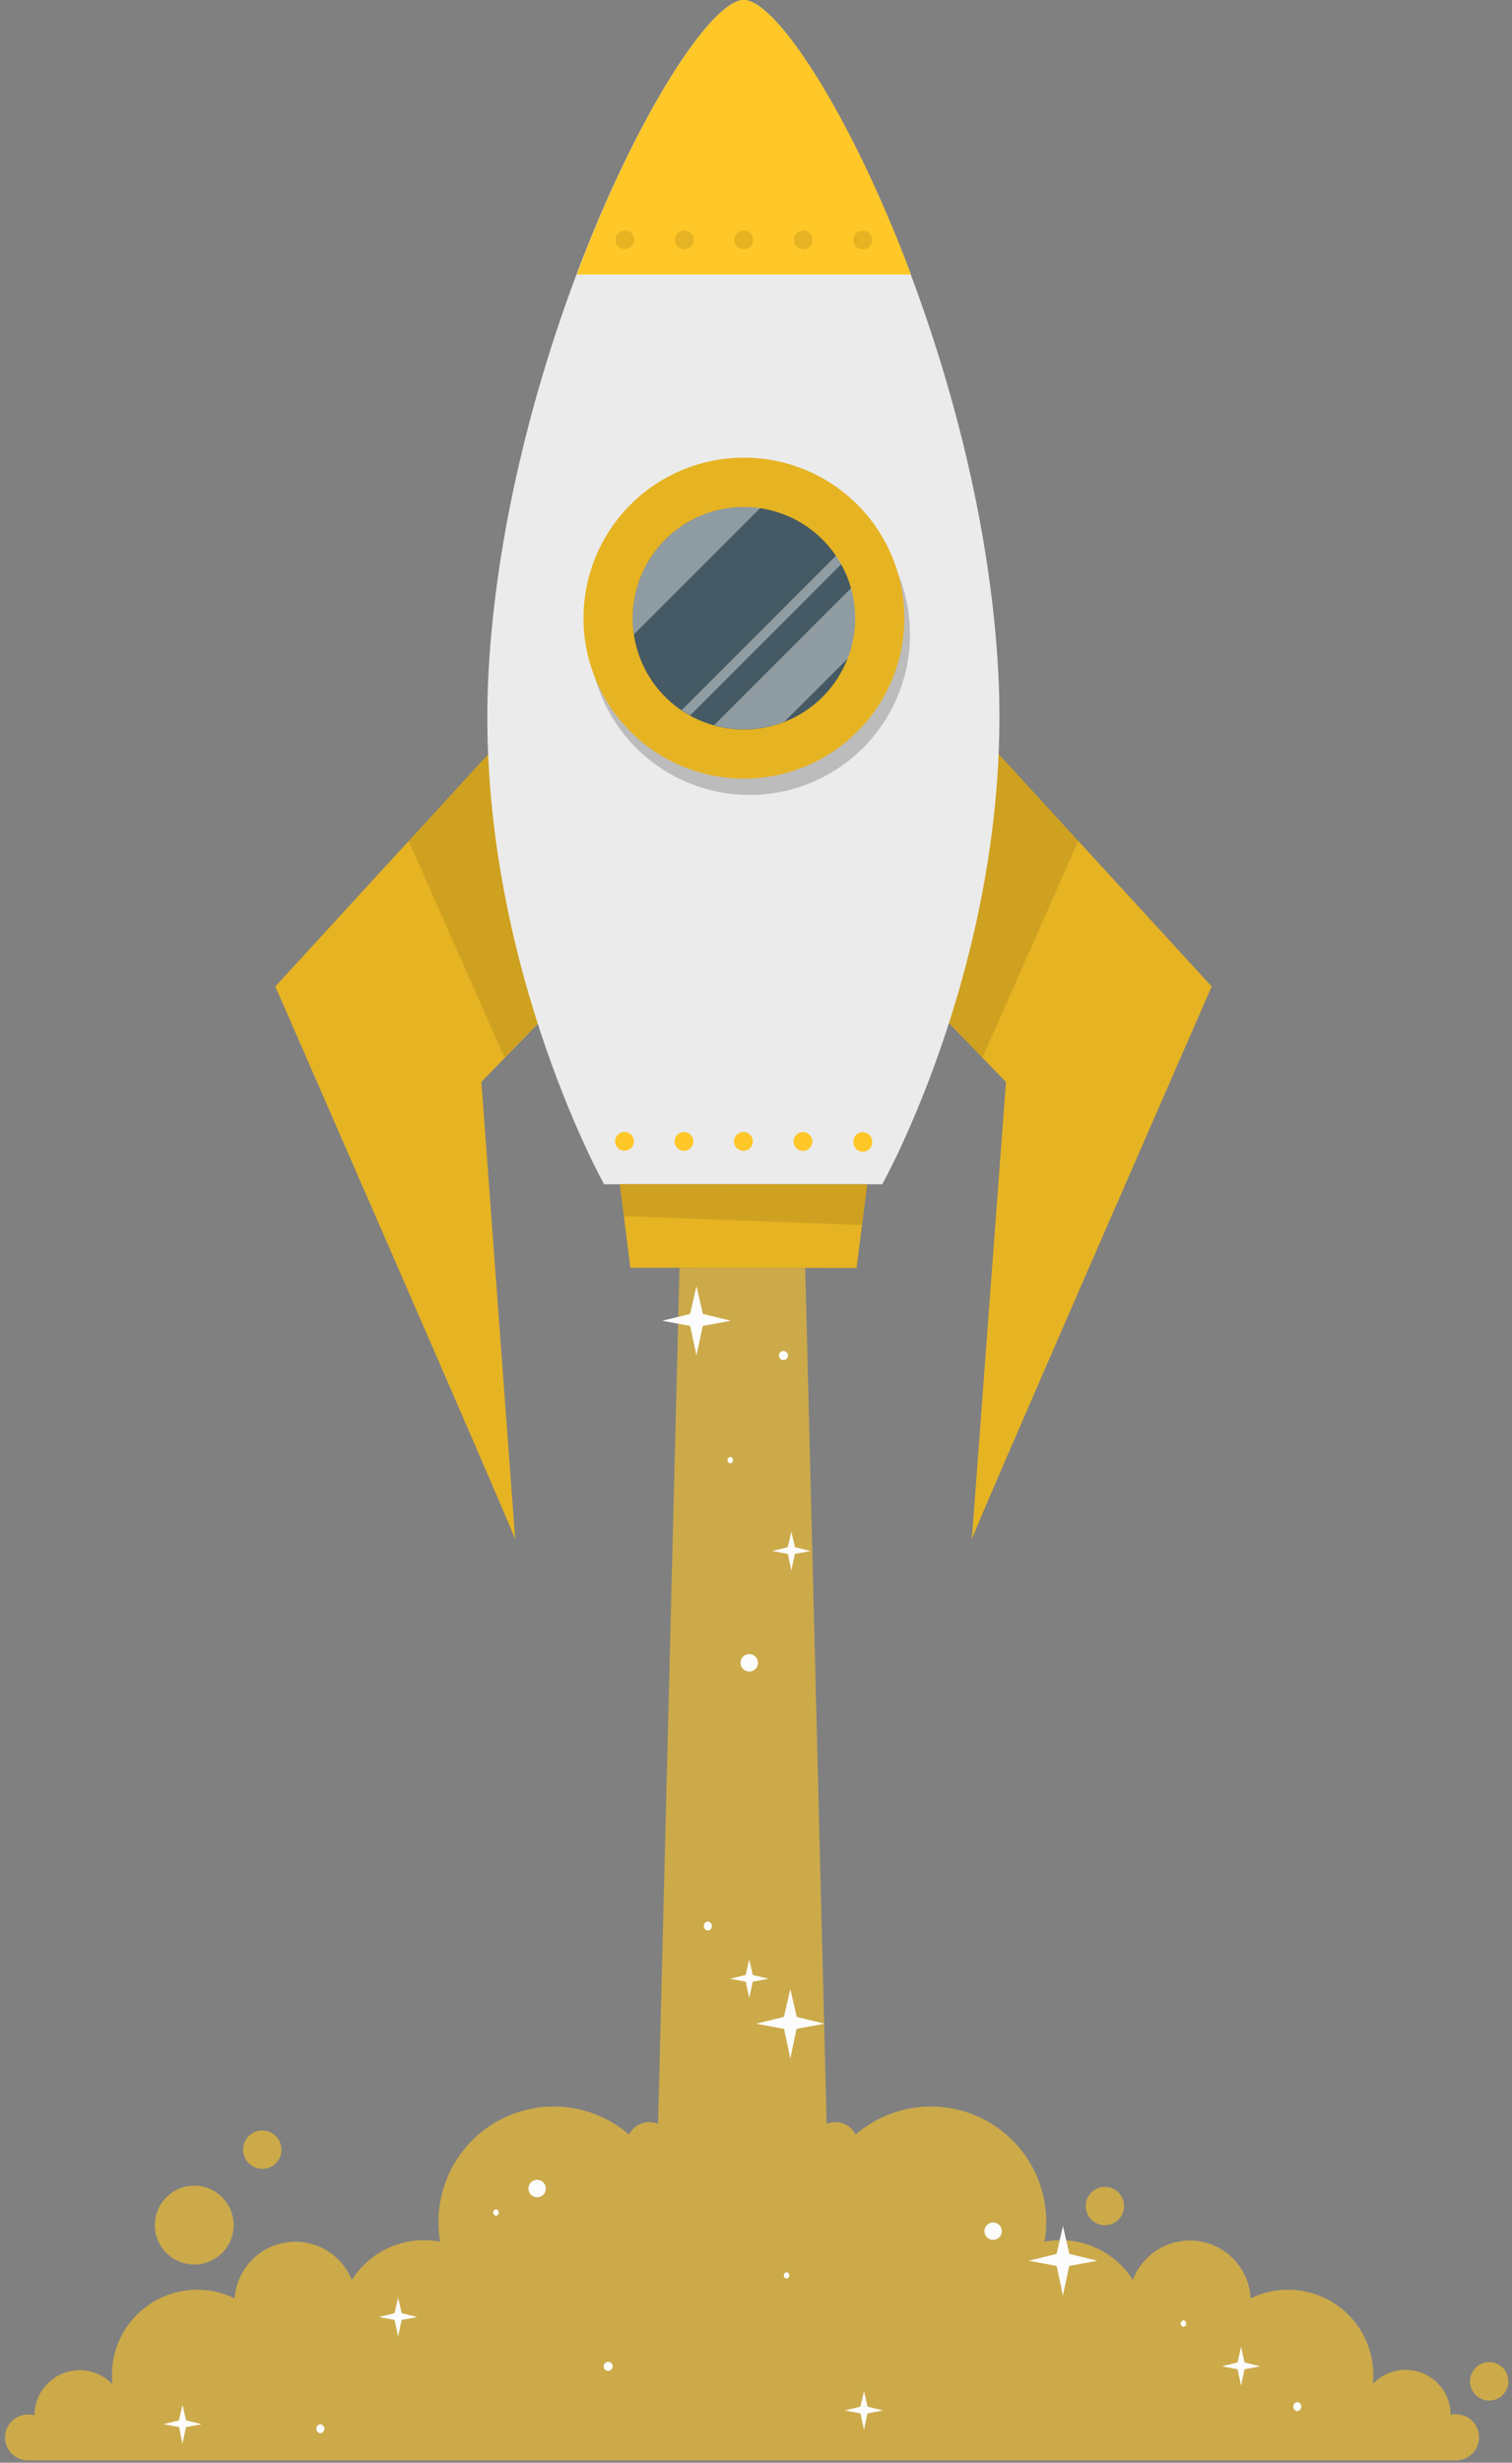 <svg width="234" height="381" viewBox="0 0 234 381" fill="none" xmlns="http://www.w3.org/2000/svg">
<rect x="0" y="0" width="234" height="381" fill="#808080" stroke="none"/>
<path opacity="0.6" d="M36.159 344.242C36.159 345.448 35.801 346.626 35.132 347.629C34.462 348.632 33.509 349.413 32.395 349.875C31.281 350.336 30.055 350.457 28.872 350.222C27.69 349.986 26.603 349.406 25.751 348.553C24.898 347.7 24.317 346.614 24.082 345.431C23.847 344.248 23.968 343.023 24.429 341.908C24.89 340.794 25.672 339.842 26.675 339.172C27.677 338.502 28.856 338.145 30.062 338.145C31.679 338.145 33.23 338.787 34.373 339.93C35.517 341.074 36.159 342.625 36.159 344.242Z" fill="#FFC727"/>
<path opacity="0.6" d="M43.563 332.57C43.563 333.158 43.389 333.732 43.063 334.22C42.737 334.709 42.273 335.089 41.73 335.314C41.187 335.539 40.59 335.598 40.014 335.483C39.438 335.369 38.909 335.086 38.493 334.67C38.078 334.255 37.795 333.726 37.68 333.15C37.566 332.574 37.625 331.976 37.849 331.434C38.074 330.891 38.455 330.427 38.943 330.101C39.432 329.774 40.006 329.6 40.593 329.6C41.381 329.6 42.137 329.913 42.694 330.47C43.251 331.027 43.563 331.782 43.563 332.57Z" fill="#FFC727"/>
<path opacity="0.6" d="M173.967 341.292C173.967 341.88 173.792 342.454 173.466 342.942C173.14 343.431 172.676 343.812 172.133 344.036C171.59 344.261 170.993 344.32 170.417 344.205C169.841 344.091 169.312 343.808 168.896 343.393C168.481 342.977 168.198 342.448 168.083 341.872C167.969 341.296 168.028 340.698 168.252 340.156C168.477 339.613 168.858 339.149 169.346 338.823C169.835 338.496 170.409 338.322 170.996 338.322C171.784 338.322 172.54 338.635 173.097 339.192C173.654 339.749 173.967 340.505 173.967 341.292Z" fill="#FFC727"/>
<path opacity="0.6" d="M233.442 368.411C233.442 368.998 233.268 369.572 232.942 370.061C232.615 370.549 232.151 370.93 231.609 371.155C231.066 371.379 230.469 371.438 229.893 371.324C229.316 371.209 228.787 370.926 228.372 370.511C227.957 370.095 227.674 369.566 227.559 368.99C227.444 368.414 227.503 367.817 227.728 367.274C227.953 366.731 228.334 366.267 228.822 365.941C229.31 365.615 229.885 365.44 230.472 365.44C231.26 365.44 232.015 365.753 232.572 366.31C233.129 366.867 233.442 367.623 233.442 368.411Z" fill="#FFC727"/>
<path opacity="0.6" d="M228.893 377.091C228.893 378.031 228.52 378.933 227.855 379.598C227.19 380.263 226.288 380.636 225.348 380.636H4.513C4.032 380.662 3.55 380.59 3.098 380.424C2.646 380.258 2.232 380.001 1.882 379.67C1.532 379.339 1.254 378.94 1.063 378.497C0.873 378.054 0.775 377.578 0.775 377.096C0.775 376.614 0.873 376.137 1.063 375.695C1.254 375.252 1.532 374.853 1.882 374.522C2.232 374.191 2.646 373.934 3.098 373.768C3.55 373.602 4.032 373.53 4.513 373.556C4.794 373.556 5.075 373.587 5.349 373.65C5.353 372.264 5.768 370.91 6.544 369.761C7.319 368.612 8.418 367.719 9.702 367.196C10.986 366.674 12.396 366.545 13.753 366.827C15.111 367.108 16.354 367.787 17.324 368.776H17.387C17.387 368.348 17.324 367.908 17.324 367.469C17.319 365.227 17.884 363.02 18.968 361.057C20.052 359.095 21.618 357.44 23.518 356.25C25.419 355.06 27.591 354.374 29.83 354.257C32.069 354.139 34.301 354.594 36.316 355.578C36.463 353.45 37.328 351.435 38.77 349.864C40.212 348.292 42.145 347.256 44.253 346.927C46.36 346.598 48.517 346.994 50.37 348.051C52.222 349.108 53.661 350.762 54.45 352.744C55.634 350.853 57.28 349.295 59.232 348.215C61.184 347.136 63.379 346.571 65.609 346.574C66.455 346.579 67.299 346.659 68.13 346.814C67.949 345.803 67.858 344.777 67.858 343.75C67.856 340.333 68.836 336.987 70.68 334.11C72.525 331.233 75.157 328.946 78.263 327.522C81.37 326.098 84.82 325.596 88.204 326.075C91.587 326.555 94.762 327.996 97.35 330.228C97.647 329.65 98.096 329.166 98.65 328.826C99.203 328.487 99.838 328.306 100.487 328.303C100.954 328.306 101.415 328.399 101.847 328.575L105.162 196.143H124.615L127.93 328.575C128.361 328.399 128.823 328.306 129.289 328.303C129.938 328.307 130.573 328.489 131.126 328.828C131.679 329.167 132.129 329.651 132.427 330.228C135.015 327.996 138.19 326.555 141.573 326.075C144.957 325.596 148.407 326.098 151.513 327.522C154.62 328.946 157.252 331.233 159.096 334.11C160.941 336.987 161.921 340.333 161.919 343.75C161.919 344.777 161.828 345.803 161.647 346.814C162.478 346.659 163.322 346.579 164.167 346.574C166.398 346.572 168.592 347.137 170.544 348.217C172.496 349.296 174.142 350.854 175.326 352.744C176.085 350.715 177.52 349.009 179.39 347.915C181.259 346.82 183.449 346.405 185.59 346.738C187.731 347.071 189.691 348.132 191.14 349.743C192.589 351.353 193.439 353.414 193.544 355.578C195.555 354.596 197.782 354.141 200.017 354.256C202.252 354.371 204.421 355.053 206.32 356.236C208.219 357.42 209.786 359.067 210.873 361.023C211.961 362.979 212.533 365.179 212.536 367.417C212.536 367.856 212.536 368.295 212.474 368.724H212.536C213.507 367.734 214.75 367.056 216.107 366.774C217.464 366.493 218.875 366.622 220.159 367.144C221.442 367.667 222.542 368.559 223.317 369.709C224.092 370.858 224.508 372.212 224.511 373.598C224.785 373.534 225.066 373.503 225.348 373.504C225.817 373.504 226.281 373.597 226.714 373.777C227.147 373.958 227.54 374.223 227.87 374.557C228.199 374.89 228.46 375.286 228.635 375.721C228.811 376.156 228.899 376.622 228.893 377.091Z" fill="#FFC727"/>
<path d="M79.728 112.143L42.612 152.616C42.612 152.616 79.759 237.579 79.728 238.164L74.499 167.383L86.003 155.534L79.728 112.143Z" fill="#FFC727"/>
<path opacity="0.1" d="M79.728 112.143L42.612 152.616C42.612 152.616 79.759 237.579 79.728 238.164L74.499 167.383L86.003 155.534L79.728 112.143Z" fill="black"/>
<path opacity="0.1" d="M85.919 155.524L78.086 163.629L63.246 130.1L79.728 112.133L85.919 155.524Z" fill="black"/>
<path d="M150.404 112.143L187.52 152.616C187.52 152.616 150.362 237.579 150.404 238.164L155.686 167.383L144.182 155.534L150.404 112.143Z" fill="#FFC727"/>
<path opacity="0.1" d="M150.404 112.143L187.52 152.616C187.52 152.616 150.362 237.579 150.404 238.164L155.686 167.383L144.182 155.534L150.404 112.143Z" fill="black"/>
<path opacity="0.1" d="M144.203 155.524L152.046 163.629L166.886 130.1L150.404 112.133L144.203 155.524Z" fill="black"/>
<path d="M136.537 183.217H93.491C93.491 183.217 73.213 146.969 75.618 103.735C76.831 82.159 82.468 60.438 89.214 42.46C98.595 17.601 110.14 0 115.108 0C120.076 0 131.632 17.622 140.95 42.471C147.696 60.448 153.301 82.212 154.483 103.766C156.857 146.99 136.537 183.217 136.537 183.217Z" fill="#EBEBEB"/>
<path opacity="0.2" d="M140.835 98.171C140.833 103.082 139.375 107.882 136.644 111.964C133.914 116.046 130.035 119.226 125.497 121.103C120.958 122.98 115.966 123.469 111.15 122.508C106.334 121.547 101.911 119.18 98.441 115.705C94.97 112.231 92.608 107.805 91.653 102.987C90.699 98.17 91.194 93.178 93.077 88.642C94.959 84.107 98.145 80.231 102.23 77.506C106.316 74.781 111.117 73.329 116.028 73.333C119.289 73.333 122.517 73.975 125.529 75.224C128.54 76.473 131.277 78.303 133.581 80.61C135.884 82.916 137.711 85.655 138.956 88.668C140.201 91.681 140.839 94.911 140.835 98.171Z" fill="black"/>
<path d="M139.957 95.64C139.954 100.549 138.497 105.348 135.769 109.429C133.04 113.51 129.163 116.69 124.628 118.568C120.092 120.447 115.101 120.938 110.286 119.981C105.472 119.023 101.049 116.66 97.577 113.189C94.105 109.719 91.739 105.297 90.78 100.482C89.82 95.668 90.31 90.677 92.186 86.141C94.062 81.604 97.241 77.726 101.321 74.996C105.401 72.265 110.199 70.806 115.108 70.802C118.371 70.799 121.603 71.44 124.618 72.687C127.633 73.934 130.373 75.763 132.681 78.07C134.989 80.377 136.819 83.116 138.068 86.131C139.316 89.146 139.958 92.377 139.957 95.64Z" fill="#FFC727"/>
<path opacity="0.1" d="M139.957 95.64C139.954 100.549 138.497 105.348 135.769 109.429C133.04 113.51 129.163 116.69 124.628 118.568C120.092 120.447 115.101 120.938 110.286 119.981C105.472 119.023 101.049 116.66 97.577 113.189C94.105 109.719 91.739 105.297 90.78 100.482C89.82 95.668 90.31 90.677 92.186 86.141C94.062 81.604 97.241 77.726 101.321 74.996C105.401 72.265 110.199 70.806 115.108 70.802C118.371 70.799 121.603 71.44 124.618 72.687C127.633 73.934 130.373 75.763 132.681 78.07C134.989 80.377 136.819 83.116 138.068 86.131C139.316 89.146 139.958 92.377 139.957 95.64Z" fill="black"/>
<path d="M132.343 95.619C132.349 99.024 131.346 102.355 129.459 105.189C127.572 108.024 124.887 110.235 121.743 111.543C118.599 112.852 115.138 113.198 111.798 112.539C108.457 111.88 105.387 110.245 102.975 107.841C100.564 105.437 98.92 102.372 98.25 99.033C97.581 95.695 97.917 92.232 99.216 89.085C100.515 85.937 102.718 83.245 105.547 81.35C108.376 79.454 111.703 78.441 115.108 78.436C119.672 78.431 124.051 80.238 127.283 83.46C130.515 86.682 132.335 91.055 132.343 95.619Z" fill="#455A64"/>
<g opacity="0.4">
<path d="M132.353 95.619C132.358 97.766 131.961 99.894 131.182 101.894L121.383 111.672C119.383 112.45 117.254 112.843 115.108 112.833C113.552 112.836 112.003 112.621 110.506 112.195L131.716 90.986C132.139 92.494 132.354 94.053 132.353 95.619Z" fill="white"/>
<path d="M117.66 78.593L98.103 98.15C97.982 97.315 97.919 96.473 97.915 95.63C97.923 91.072 99.737 86.704 102.96 83.481C106.182 80.259 110.551 78.445 115.108 78.436C115.961 78.429 116.814 78.481 117.66 78.593Z" fill="white"/>
<path d="M130.199 87.284L106.804 110.679C106.349 110.437 105.909 110.168 105.486 109.874L129.383 85.966C129.676 86.385 129.938 86.803 130.199 87.284Z" fill="white"/>
</g>
<path d="M140.992 42.471H89.255C98.594 17.601 110.14 0 115.108 0C120.076 0 131.674 17.622 140.992 42.471Z" fill="#FFC727"/>
<g opacity="0.1">
<path d="M98.166 37.095C98.166 37.383 98.08 37.664 97.921 37.903C97.761 38.142 97.534 38.328 97.268 38.438C97.003 38.548 96.71 38.577 96.428 38.521C96.146 38.465 95.887 38.326 95.684 38.123C95.481 37.92 95.342 37.661 95.286 37.379C95.23 37.097 95.259 36.804 95.369 36.539C95.479 36.273 95.665 36.046 95.904 35.886C96.143 35.727 96.424 35.642 96.712 35.642C96.903 35.64 97.093 35.677 97.27 35.749C97.447 35.822 97.608 35.929 97.743 36.064C97.878 36.2 97.985 36.36 98.058 36.537C98.13 36.714 98.167 36.904 98.166 37.095Z" fill="black"/>
<path d="M107.369 37.095C107.371 37.384 107.287 37.666 107.128 37.907C106.969 38.147 106.743 38.335 106.476 38.447C106.21 38.558 105.917 38.588 105.634 38.532C105.351 38.476 105.091 38.337 104.887 38.134C104.684 37.93 104.545 37.67 104.489 37.387C104.433 37.104 104.463 36.811 104.574 36.545C104.686 36.279 104.874 36.052 105.114 35.893C105.355 35.734 105.637 35.65 105.926 35.652C106.308 35.655 106.673 35.808 106.943 36.078C107.213 36.348 107.366 36.713 107.369 37.095Z" fill="black"/>
<path d="M116.572 37.106C116.573 37.298 116.537 37.488 116.463 37.666C116.39 37.844 116.282 38.005 116.146 38.14C116.009 38.276 115.847 38.383 115.669 38.455C115.491 38.526 115.3 38.562 115.108 38.559C114.82 38.561 114.538 38.478 114.297 38.319C114.057 38.161 113.869 37.935 113.757 37.669C113.646 37.404 113.616 37.111 113.67 36.828C113.725 36.546 113.863 36.286 114.066 36.081C114.269 35.877 114.528 35.738 114.81 35.681C115.092 35.624 115.385 35.652 115.651 35.762C115.918 35.871 116.145 36.058 116.305 36.297C116.466 36.536 116.551 36.818 116.551 37.106H116.572Z" fill="black"/>
<path d="M125.775 37.116C125.775 37.404 125.69 37.686 125.53 37.925C125.369 38.164 125.142 38.35 124.875 38.46C124.609 38.57 124.316 38.598 124.034 38.541C123.752 38.484 123.493 38.345 123.29 38.14C123.087 37.936 122.949 37.676 122.895 37.393C122.84 37.111 122.87 36.818 122.982 36.553C123.093 36.287 123.281 36.061 123.522 35.902C123.762 35.744 124.044 35.66 124.332 35.663C124.522 35.663 124.711 35.7 124.887 35.773C125.063 35.846 125.222 35.954 125.356 36.089C125.49 36.224 125.597 36.384 125.668 36.561C125.74 36.737 125.777 36.926 125.775 37.116Z" fill="black"/>
<path d="M134.979 37.116C134.981 37.404 134.897 37.687 134.738 37.928C134.579 38.168 134.352 38.356 134.086 38.468C133.82 38.579 133.527 38.609 133.244 38.553C132.961 38.497 132.701 38.358 132.497 38.154C132.293 37.95 132.154 37.691 132.099 37.408C132.043 37.125 132.073 36.831 132.184 36.565C132.295 36.299 132.483 36.072 132.724 35.913C132.965 35.755 133.247 35.671 133.535 35.673C133.918 35.673 134.285 35.825 134.556 36.096C134.827 36.366 134.979 36.733 134.979 37.116Z" fill="black"/>
</g>
<path d="M98.103 176.576C98.103 176.864 98.017 177.145 97.857 177.385C97.697 177.624 97.469 177.81 97.203 177.92C96.937 178.03 96.644 178.058 96.362 178.001C96.079 177.944 95.82 177.805 95.618 177.6C95.415 177.396 95.277 177.136 95.222 176.853C95.167 176.571 95.198 176.278 95.309 176.012C95.421 175.747 95.609 175.521 95.849 175.362C96.09 175.204 96.372 175.12 96.66 175.122C96.85 175.122 97.039 175.16 97.214 175.233C97.39 175.306 97.55 175.414 97.684 175.549C97.818 175.684 97.924 175.844 97.996 176.021C98.068 176.197 98.104 176.386 98.103 176.576Z" fill="#FFC727"/>
<path d="M107.306 176.576C107.308 176.864 107.224 177.147 107.065 177.387C106.906 177.628 106.68 177.816 106.413 177.927C106.147 178.039 105.854 178.068 105.571 178.013C105.288 177.957 105.028 177.818 104.824 177.614C104.621 177.41 104.482 177.15 104.426 176.867C104.37 176.584 104.4 176.291 104.511 176.025C104.623 175.759 104.811 175.532 105.051 175.373C105.292 175.214 105.574 175.131 105.863 175.133C106.246 175.133 106.613 175.285 106.883 175.555C107.154 175.826 107.306 176.193 107.306 176.576Z" fill="#FFC727"/>
<path d="M116.509 176.586C116.509 176.874 116.424 177.156 116.263 177.395C116.103 177.634 115.876 177.821 115.609 177.93C115.343 178.04 115.05 178.068 114.768 178.011C114.486 177.954 114.227 177.815 114.024 177.611C113.821 177.406 113.683 177.146 113.628 176.864C113.574 176.581 113.604 176.288 113.715 176.023C113.827 175.757 114.015 175.531 114.256 175.373C114.496 175.214 114.778 175.131 115.066 175.133C115.256 175.133 115.445 175.17 115.621 175.244C115.796 175.317 115.956 175.424 116.09 175.559C116.224 175.694 116.33 175.855 116.402 176.031C116.474 176.207 116.511 176.396 116.509 176.586Z" fill="#FFC727"/>
<path d="M125.723 176.586C125.725 176.874 125.642 177.156 125.483 177.397C125.325 177.637 125.098 177.825 124.833 177.937C124.567 178.049 124.275 178.079 123.992 178.024C123.709 177.969 123.45 177.831 123.245 177.628C123.041 177.426 122.901 177.167 122.844 176.884C122.787 176.602 122.816 176.309 122.925 176.043C123.035 175.777 123.221 175.549 123.461 175.389C123.7 175.229 123.981 175.143 124.269 175.143C124.653 175.143 125.021 175.295 125.294 175.565C125.566 175.836 125.72 176.203 125.723 176.586Z" fill="#FFC727"/>
<path d="M134.979 176.597C134.996 176.798 134.971 176.999 134.906 177.19C134.841 177.38 134.737 177.555 134.601 177.704C134.465 177.852 134.299 177.97 134.115 178.051C133.93 178.132 133.731 178.174 133.53 178.174C133.329 178.174 133.13 178.132 132.945 178.051C132.761 177.97 132.596 177.852 132.459 177.704C132.323 177.555 132.219 177.38 132.154 177.19C132.089 176.999 132.065 176.798 132.082 176.597C132.08 176.407 132.117 176.219 132.189 176.043C132.261 175.867 132.367 175.708 132.501 175.573C132.636 175.439 132.795 175.333 132.971 175.261C133.147 175.189 133.335 175.152 133.525 175.154C133.715 175.152 133.904 175.189 134.08 175.261C134.257 175.332 134.417 175.439 134.552 175.573C134.687 175.707 134.795 175.866 134.868 176.042C134.941 176.218 134.979 176.407 134.979 176.597Z" fill="#FFC727"/>
<path d="M132.563 196.154L97.559 196.133L95.928 183.196L134.215 183.227L132.563 196.154Z" fill="#FFC727"/>
<path opacity="0.1" d="M132.563 196.154L97.559 196.133L95.928 183.196L134.215 183.227L132.563 196.154Z" fill="black"/>
<path opacity="0.1" d="M134.215 183.227L133.399 189.523L96.545 188.143L95.928 183.196L134.215 183.227Z" fill="black"/>
<path d="M169.815 349.753L165.475 350.558L164.502 355.129L163.529 350.558L159.2 349.753L163.519 348.697L164.502 344.378L165.496 348.697L169.815 349.753Z" fill="#FCFCFC"/>
<path d="M127.616 313.087L123.276 313.882L122.313 318.462L121.341 313.882L117.001 313.087L121.32 312.03L122.313 307.711L123.297 312.03L127.616 313.087Z" fill="#FCFCFC"/>
<path d="M113.1 204.332L108.76 205.137L107.787 209.708L106.815 205.137L102.485 204.332L106.804 203.276L107.787 198.957L108.781 203.276L113.1 204.332Z" fill="#FCFCFC"/>
<path d="M64.574 358.465L62.158 358.914L61.614 361.466L61.071 358.914L58.644 358.465L61.06 357.868L61.614 355.453L62.169 357.868L64.574 358.465Z" fill="#FCFCFC"/>
<path d="M195.029 366.089L192.603 366.538L192.07 369.09L191.526 366.538L189.1 366.089L191.515 365.492L192.07 363.077L192.614 365.492L195.029 366.089Z" fill="#FCFCFC"/>
<path d="M31.212 375.041L28.786 375.491L28.242 378.053L27.709 375.491L25.283 375.041L27.688 374.455L28.242 372.04L28.797 374.455L31.212 375.041Z" fill="#FCFCFC"/>
<path d="M136.673 372.918L134.246 373.368L133.713 375.92L133.169 373.368L130.743 372.918L133.159 372.322L133.713 369.917L134.257 372.322L136.673 372.918Z" fill="#FCFCFC"/>
<path d="M118.925 306.132L116.499 306.582L115.955 309.134L115.411 306.582L112.995 306.132L115.401 305.546L115.955 303.131L116.509 305.546L118.925 306.132Z" fill="#FCFCFC"/>
<path d="M125.441 239.953L123.014 240.402L122.471 242.954L121.927 240.402L119.511 239.953L121.916 239.367L122.471 236.951L123.025 239.367L125.441 239.953Z" fill="#FCFCFC"/>
<path d="M200.771 371.611C200.599 371.632 200.44 371.715 200.325 371.845C200.21 371.975 200.146 372.143 200.146 372.317C200.146 372.49 200.21 372.658 200.325 372.788C200.44 372.918 200.599 373.002 200.771 373.023C200.943 373.002 201.102 372.918 201.217 372.788C201.333 372.658 201.396 372.49 201.396 372.317C201.396 372.143 201.333 371.975 201.217 371.845C201.102 371.715 200.943 371.632 200.771 371.611Z" fill="#FCFCFC"/>
<path d="M109.544 297.263C109.372 297.284 109.213 297.368 109.098 297.498C108.983 297.628 108.919 297.796 108.919 297.969C108.919 298.143 108.983 298.311 109.098 298.441C109.213 298.571 109.372 298.654 109.544 298.675C109.717 298.654 109.875 298.571 109.991 298.441C110.106 298.311 110.169 298.143 110.169 297.969C110.169 297.796 110.106 297.628 109.991 297.498C109.875 297.368 109.717 297.284 109.544 297.263Z" fill="#FCFCFC"/>
<path d="M121.247 209.007C121.061 209.007 120.883 209.081 120.751 209.212C120.62 209.343 120.546 209.522 120.546 209.708C120.546 209.893 120.62 210.072 120.751 210.203C120.883 210.334 121.061 210.408 121.247 210.408C121.433 210.408 121.611 210.334 121.742 210.203C121.874 210.072 121.948 209.893 121.948 209.708C121.948 209.522 121.874 209.343 121.742 209.212C121.611 209.081 121.433 209.007 121.247 209.007Z" fill="#FCFCFC"/>
<path d="M49.577 375.041C49.405 375.062 49.246 375.145 49.131 375.276C49.016 375.406 48.952 375.573 48.952 375.747C48.952 375.921 49.016 376.088 49.131 376.218C49.246 376.348 49.405 376.432 49.577 376.453C49.749 376.432 49.908 376.348 50.023 376.218C50.139 376.088 50.202 375.921 50.202 375.747C50.202 375.573 50.139 375.406 50.023 375.276C49.908 375.145 49.749 375.062 49.577 375.041Z" fill="#FCFCFC"/>
<path d="M94.118 365.388C93.933 365.388 93.754 365.462 93.623 365.593C93.492 365.725 93.418 365.903 93.418 366.089C93.418 366.274 93.492 366.453 93.623 366.584C93.754 366.716 93.933 366.789 94.118 366.789C94.304 366.789 94.483 366.716 94.614 366.584C94.745 366.453 94.819 366.274 94.819 366.089C94.819 365.903 94.745 365.725 94.614 365.593C94.483 365.462 94.304 365.388 94.118 365.388Z" fill="#FCFCFC"/>
<path d="M183.159 358.977C183.04 358.995 182.931 359.054 182.852 359.146C182.773 359.237 182.73 359.353 182.73 359.474C182.73 359.595 182.773 359.711 182.852 359.802C182.931 359.894 183.04 359.953 183.159 359.971C183.279 359.953 183.388 359.894 183.467 359.802C183.546 359.711 183.589 359.595 183.589 359.474C183.589 359.353 183.546 359.237 183.467 359.146C183.388 359.054 183.279 358.995 183.159 358.977Z" fill="#FCFCFC"/>
<path d="M121.728 351.521C121.609 351.538 121.5 351.598 121.421 351.689C121.342 351.78 121.298 351.897 121.298 352.017C121.298 352.138 121.342 352.254 121.421 352.346C121.5 352.437 121.609 352.497 121.728 352.514C121.847 352.497 121.957 352.437 122.035 352.346C122.114 352.254 122.158 352.138 122.158 352.017C122.158 351.897 122.114 351.78 122.035 351.689C121.957 351.598 121.847 351.538 121.728 351.521Z" fill="#FCFCFC"/>
<path d="M113.016 225.405C112.897 225.423 112.788 225.482 112.709 225.574C112.63 225.665 112.587 225.781 112.587 225.902C112.587 226.023 112.63 226.139 112.709 226.23C112.788 226.322 112.897 226.381 113.016 226.399C113.136 226.381 113.245 226.322 113.324 226.23C113.403 226.139 113.446 226.023 113.446 225.902C113.446 225.781 113.403 225.665 113.324 225.574C113.245 225.482 113.136 225.423 113.016 225.405Z" fill="#FCFCFC"/>
<path d="M76.758 341.805C76.638 341.822 76.529 341.882 76.451 341.973C76.372 342.065 76.328 342.181 76.328 342.302C76.328 342.422 76.372 342.539 76.451 342.63C76.529 342.721 76.638 342.781 76.758 342.798C76.877 342.781 76.986 342.721 77.065 342.63C77.144 342.539 77.188 342.422 77.188 342.302C77.188 342.181 77.144 342.065 77.065 341.973C76.986 341.882 76.877 341.822 76.758 341.805Z" fill="#FCFCFC"/>
<path d="M153.699 343.834C153.341 343.834 152.998 343.976 152.745 344.229C152.492 344.482 152.35 344.825 152.35 345.183C152.35 345.541 152.492 345.884 152.745 346.137C152.998 346.39 153.341 346.532 153.699 346.532C154.057 346.532 154.4 346.39 154.653 346.137C154.906 345.884 155.048 345.541 155.048 345.183C155.048 344.825 154.906 344.482 154.653 344.229C154.4 343.976 154.057 343.834 153.699 343.834Z" fill="#FCFCFC"/>
<path d="M83.127 337.235C82.769 337.235 82.426 337.377 82.173 337.63C81.92 337.883 81.778 338.226 81.778 338.584C81.778 338.942 81.92 339.285 82.173 339.538C82.426 339.791 82.769 339.933 83.127 339.933C83.484 339.933 83.828 339.791 84.081 339.538C84.334 339.285 84.476 338.942 84.476 338.584C84.476 338.226 84.334 337.883 84.081 337.63C83.828 337.377 83.484 337.235 83.127 337.235Z" fill="#FCFCFC"/>
<path d="M115.955 255.901C115.597 255.901 115.254 256.044 115.001 256.297C114.748 256.55 114.606 256.893 114.606 257.25C114.606 257.608 114.748 257.951 115.001 258.204C115.254 258.457 115.597 258.6 115.955 258.6C116.313 258.6 116.656 258.457 116.909 258.204C117.162 257.951 117.304 257.608 117.304 257.25C117.304 256.893 117.162 256.55 116.909 256.297C116.656 256.044 116.313 255.901 115.955 255.901Z" fill="#FCFCFC"/>
</svg>
